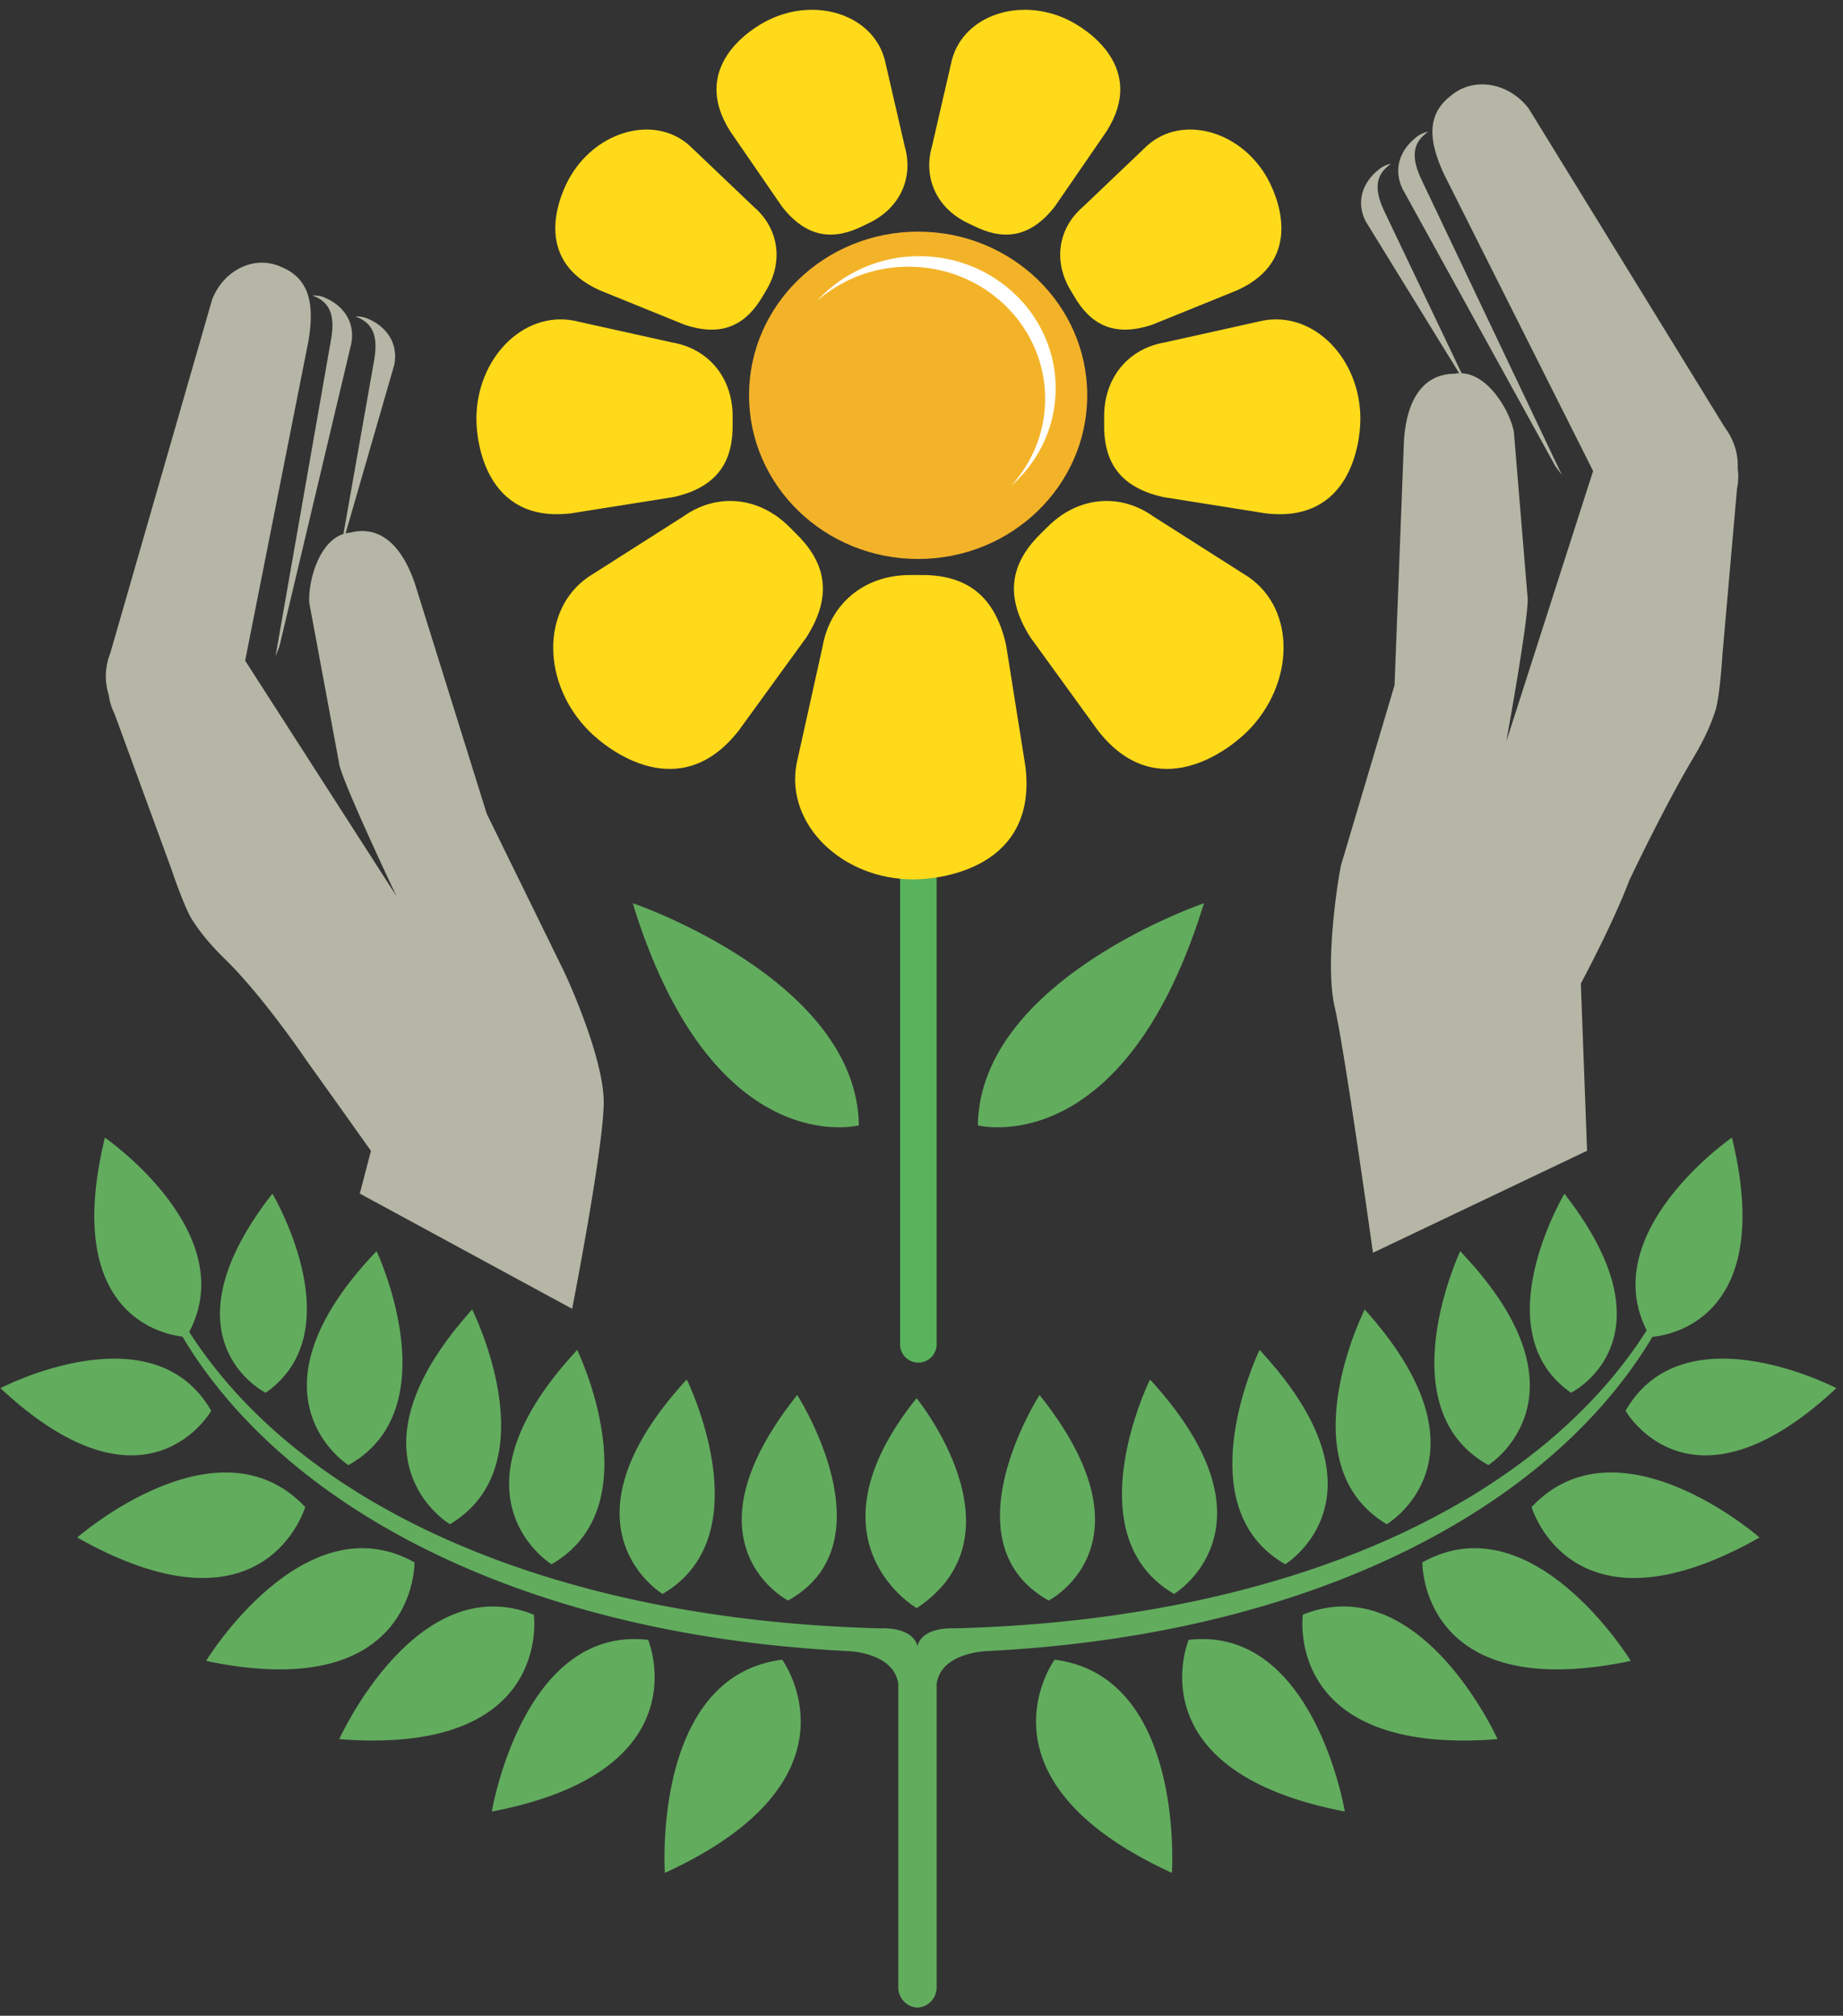 <svg width="107" height="117" viewBox="0 0 107 117" xmlns="http://www.w3.org/2000/svg"><rect x="0" y="0" width="107" height="117" fill="#333333" stroke="none"/><title>Marca</title><g fill="none" fill-rule="evenodd"><path d="M35.048 63.8c-.086-2.547-2.066-6.974-2.468-7.75l-4.32-8.814-4.174-13.368c-.84-2.45-2.188-3.34-3.715-2.96l-.137.02c-1.66.216-2.363 2.782-2.276 4.073l1.726 9.284c.055.822 3.333 7.728 3.333 7.728l-8.784-13.667 3.674-18.554c.383-2.263-.015-3.62-1.521-4.274l-.127-.052c-1.507-.653-3.268.205-3.94 1.91L6.405 37.908a3.612 3.612 0 0 0-.09 2.433c.05.375.161.746.335 1.09l3.272 8.936s.77 2.296 1.232 3.015c.55.858 1.19 1.586 1.914 2.292 2.239 2.181 4.798 5.98 4.798 5.98 1.634 2.277 3.67 5.146 3.67 5.146l-.646 2.48 12.327 6.687s1.918-9.796 1.831-12.168" fill="#B6B6A7"/><path d="M22.895 21.158c.24-1.318-.54-2.203-1.43-2.61l-.07-.035a1.616 1.616 0 0 0-.76-.14c.046.017.092.03.132.05l.077.033c.886.41 1.104 1.208.865 2.528l-1.868 10.564.224-.592 2.83-9.798zm-2.499-1.22c.24-1.317-.539-2.206-1.43-2.61l-.07-.036a1.588 1.588 0 0 0-.76-.139c.046.016.087.032.133.052l.076.033c.88.408 1.105 1.208.865 2.523l-3.216 18.342.23-.59 4.172-17.575zm57.098 38.533c-.596-2.518.178-7.376.36-8.243l3.11-10.457.546-14.19c.173-2.624 1.272-3.855 2.89-3.886l.143-.016c1.71-.232 3.095 2.09 3.348 3.377l.79 9.546c.163.817-1.232 8.446-1.232 8.446l5.043-15.71L83.86 10.16c-.993-2.112-.968-3.547.35-4.585l.113-.089c1.323-1.036 3.308-.667 4.438.826l11.385 18.511c.535.715.784 1.558.738 2.354.056.385.046.774-.035 1.16l-.845 9.618s-.15 2.45-.407 3.277c-.316.986-.76 1.867-1.284 2.75-1.638 2.731-3.714 7.104-3.714 7.104-1.018 2.671-2.82 6-2.82 6l.362 9.708-12.43 5.92s-1.663-11.9-2.218-14.243" fill="#B6B6A7"/><path d="M79.275 12.826c-.596-1.225-.062-2.302.713-2.936l.06-.052c.214-.175.458-.289.718-.34-.046.03-.08.051-.117.084l-.06.054c-.775.633-.78 1.477-.184 2.701l4.697 9.842-.387-.519-5.44-8.834zm2.153-1.862c-.59-1.222-.057-2.298.712-2.93l.061-.056c.22-.177.463-.285.717-.338-.035.026-.076.053-.11.084l-.063.055c-.778.633-.783 1.476-.193 2.7l8.128 17.093-.382-.518-8.87-16.09z" fill="#B6B6A7"/><path d="M54.378 78.028c0 .588-.474 1.061-1.059 1.061a1.06 1.06 0 0 1-1.064-1.06V38.803a1.062 1.062 0 1 1 2.123 0v39.224z" fill="#58B35C"/><path d="M49.864 65.32s-8.326 2.166-13-12.478c-.04-.137-.085-.277-.126-.417 0 0 13.009 4.412 13.126 12.895m6.906 0s8.331 2.166 12.998-12.478l.138-.417S56.892 56.837 56.77 65.32" fill="#62AC5E"/><path d="M63.122 22.945c0 5.246-4.397 9.5-9.817 9.5-5.426 0-9.818-4.254-9.818-9.5 0-5.25 4.392-9.5 9.818-9.5 5.42 0 9.817 4.25 9.817 9.5" fill="#F3B329"/><path d="M53.37 14.871a8.003 8.003 0 0 0-5.95 2.61 8.028 8.028 0 0 1 5.33-2c4.381 0 7.928 3.432 7.928 7.665 0 1.94-.753 3.71-1.975 5.06 1.588-1.404 2.586-3.424 2.586-5.668 0-4.236-3.547-7.667-7.919-7.667" fill="#FFF"/><path d="M59.534 44.497c.707 5.842-4.83 6.547-6.51 6.547-4.122 0-7.425-3.177-6.78-6.703l1.508-6.789c.417-2.45 2.36-4.176 5.099-4.176h.484c2.427-.045 4.372.871 5.079 4.082l1.12 7.04zm-16.653-2.082c-3.41 4.353-7.558 1.144-8.672.027-2.738-2.74-2.82-7.048-.051-8.954l5.512-3.51c1.898-1.354 4.346-1.205 6.163.611l.32.322c1.649 1.585 2.326 3.483.662 6.086l-3.934 5.418zM33.17 29.794c-4.92.596-5.511-4.066-5.511-5.478 0-3.473 2.672-6.256 5.639-5.709l5.72 1.27c2.062.347 3.517 1.99 3.517 4.291v.411c.036 2.042-.732 3.676-3.44 4.274l-5.924.941zm1.65-12.944c-4-1.794-2.322-5.596-1.675-6.665 1.583-2.628 4.88-3.514 6.875-1.746l3.752 3.574c1.4 1.205 1.756 3.11.703 4.854l-.184.31c-.911 1.563-2.24 2.451-4.56 1.666l-4.912-1.993zm7.572-9.233c-2.35-3.698 1.146-5.947 2.275-6.48 2.77-1.324 6.011-.25 6.698 2.324l1.165 5.05c.51 1.777-.249 3.562-2.086 4.437l-.32.155c-1.619.81-3.223.816-4.724-1.115l-3.008-4.37zm21.361 34.798c3.41 4.353 7.558 1.144 8.678.027 2.732-2.74 2.824-7.048.05-8.954l-5.517-3.51c-1.898-1.354-4.341-1.205-6.152.611l-.327.322c-1.643 1.585-2.32 3.483-.661 6.086l3.929 5.418zm9.715-12.621c4.921.596 5.512-4.066 5.512-5.478 0-3.473-2.677-6.256-5.645-5.709l-5.715 1.27c-2.06.347-3.516 1.99-3.516 4.291v.411c-.036 2.042.737 3.676 3.44 4.274l5.924.941zM71.824 16.85c3.99-1.794 2.31-5.596 1.665-6.665-1.578-2.628-4.876-3.514-6.871-1.746l-3.751 3.574c-1.404 1.205-1.756 3.11-.702 4.854l.188.31c.9 1.563 2.235 2.451 4.555 1.666l4.916-1.993zm-7.577-9.233c2.346-3.698-1.146-5.947-2.275-6.48-2.77-1.324-6.006-.25-6.703 2.324l-1.165 5.05c-.51 1.777.249 3.562 2.086 4.437l.326.155c1.618.81 3.216.816 4.723-1.115l3.008-4.37z" fill="#FFDA1A"/><path d="M53.223 93.342s-6.688-3.852-.01-12.189c0 0 6.453 7.904.01 12.19m-42.4-15.742s-7.365-.179-4.81-11.246c.026-.109.046-.215.077-.324 0 0 8.22 5.678 4.733 11.57m1.44 4.285s-3.68 6.493-12-1.092l-.24-.22s8.835-4.62 12.24 1.312m5.457 5.588s-2.27 7.792-12.928 1.94c-.102-.057-.198-.113-.305-.174 0 0 8.168-7.148 13.232-1.766" fill="#62AC5E"/><path d="M24.066 90.685s.122 8.128-11.767 5.79c-.111-.026-.223-.049-.336-.074 0 0 5.685-9.304 12.103-5.716m2.056-2.214s-6.371-3.745 1.074-12.222c.066-.08.138-.164.214-.246 0 0 4.539 8.993-1.288 12.468" fill="#62AC5E"/><path d="M30.992 93.721s1.13 8.044-10.952 7.25c-.112-.01-.229-.016-.346-.025 0 0 4.493-9.965 11.298-7.225m1.028-2.927s-6.31-3.852 1.272-12.2c.067-.083.143-.164.22-.24 0 0 4.397 9.066-1.492 12.44" fill="#62AC5E"/><path d="M37.63 95.184s3.14 7.472-8.73 9.896c-.117.023-.229.05-.346.067 0 0 1.802-10.813 9.075-9.963m.839-2.667s-6.336-3.807 1.186-12.212a3.2 3.2 0 0 1 .22-.23s4.457 9.028-1.406 12.442m7.289.383s-6.276-3.197.336-11.686c.065-.079.121-.166.192-.242 0 0 5.503 8.55-.528 11.927m-.347 3.435s4.983 6.8-6.479 12.22c-.106.051-.218.105-.33.152 0 0-.774-11.415 6.81-12.372M15.424 80.84s-6.102-3.02.204-11.316c.061-.075.122-.157.188-.236 0 0 4.748 7.971-.392 11.552" fill="#62AC5E"/><path d="M20.228 85.041s-6.27-3.939 1.415-12.189c.071-.077.148-.153.22-.233 0 0 4.29 9.12-1.635 12.422m75.587-7.44s7.36-.179 4.814-11.246a6.388 6.388 0 0 0-.08-.324s-8.219 5.678-4.734 11.57m-1.439 4.285s3.685 6.493 12-1.092c.082-.074.158-.145.239-.22 0 0-8.83-4.62-12.24 1.312m-5.455 5.588s2.269 7.792 12.927 1.94l.305-.174s-8.163-7.148-13.232-1.766" fill="#62AC5E"/><path d="M82.578 90.685s-.127 8.128 11.762 5.79c.112-.026.229-.049.336-.074 0 0-5.685-9.304-12.098-5.716m-2.067-2.214s6.377-3.745-1.064-12.222c-.076-.08-.142-.164-.213-.246 0 0-4.55 8.993 1.277 12.468" fill="#62AC5E"/><path d="M75.641 93.721s-1.13 8.044 10.957 7.25c.112-.01.23-.016.347-.025 0 0-4.49-9.965-11.304-7.225m-1.023-2.927s6.312-3.852-1.271-12.2a4.2 4.2 0 0 0-.22-.24s-4.397 9.066 1.49 12.44" fill="#62AC5E"/><path d="M69.01 95.184s-3.14 7.472 8.732 9.896c.108.023.225.05.336.067 0 0-1.795-10.813-9.069-9.963m-.844-2.667s6.337-3.807-1.186-12.212a3.618 3.618 0 0 0-.213-.23s-4.463 9.028 1.399 12.442m-7.282.383s6.27-3.197-.337-11.686c-.066-.079-.127-.166-.193-.242 0 0-5.502 8.55.53 11.927m.345 3.435s-4.982 6.8 6.48 12.22c.106.051.217.105.33.152 0 0 .768-11.415-6.81-12.372M91.21 80.84s6.107-3.02-.203-11.316c-.057-.075-.117-.157-.18-.236 0 0-4.758 7.971.383 11.552" fill="#62AC5E"/><path d="M86.41 85.041s6.266-3.939-1.42-12.189c-.065-.077-.142-.153-.213-.233 0 0-4.291 9.12 1.634 12.422" fill="#62AC5E"/><path d="M96.258 76.12c-6.03 10.717-20.876 17.883-40.846 18.395h-.032s-1.822-.125-2.117 1.036c-.29-1.16-2.112-1.036-2.112-1.036h-.036c-19.965-.512-34.81-7.678-40.842-18.395-1.787-3.187-2.137-3.322-.595-.215 5.364 10.842 19.61 18.852 39.213 19.911v.002h.052c.148.012.296.017.443.025.864.08 2.554.431 2.767 1.896v17.614c0 .632.495 1.145 1.105 1.176h.011a1.17 1.17 0 0 0 1.11-1.176V97.74c.208-1.465 1.903-1.817 2.768-1.896.148-.008.296-.013.443-.025h.055l-.005-.002c19.61-1.059 33.85-9.069 39.219-19.91 1.538-3.108 1.186-2.973-.6.214" fill="#62AC5E"/></g></svg>